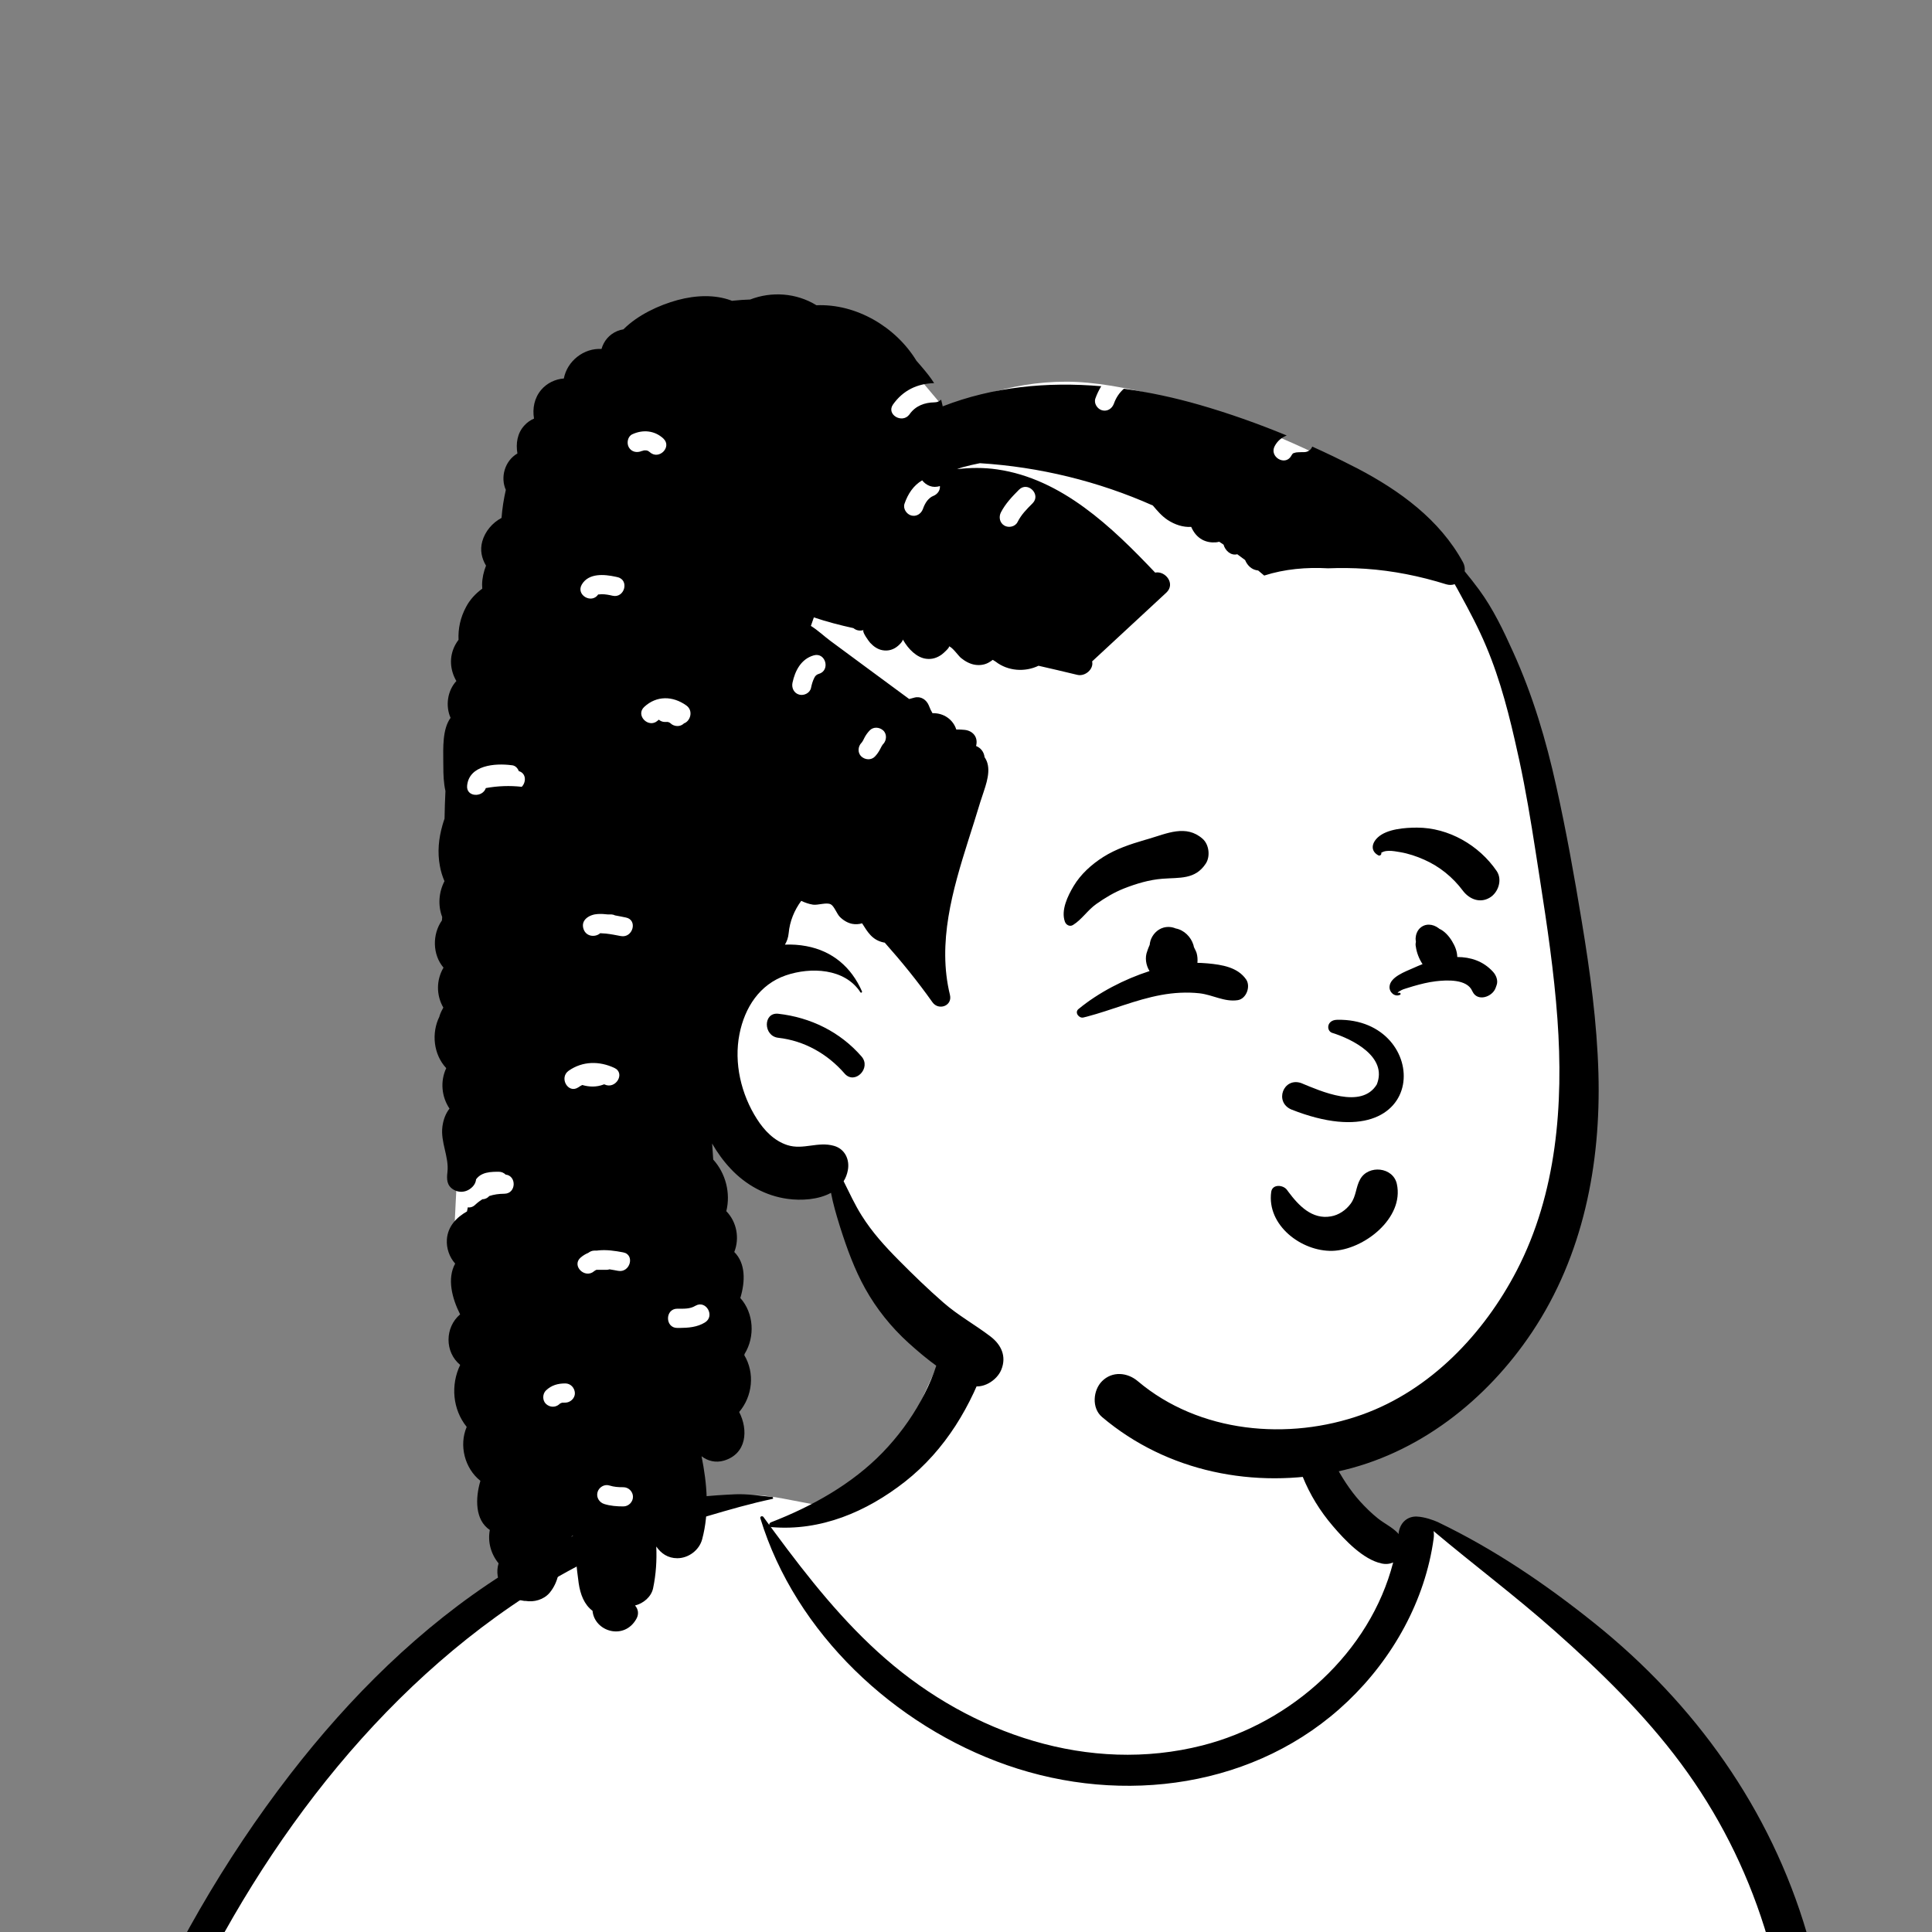 <svg width="32" height="32" viewBox="0 0 32 32" fill="none" xmlns="http://www.w3.org/2000/svg">
<rect x="0" y="0" width="32" height="32" fill="#808080" stroke="none"/>
<g clip-path="url(#clip0)">
<path fill-rule="evenodd" clip-rule="evenodd" d="M30.991 44.223C30.83 43.317 30.683 42.409 30.55 41.499C30.486 41.067 30.424 40.635 30.369 40.202C30.33 39.898 30.271 39.551 30.477 39.326C30.767 39.01 31.031 38.739 31.067 38.286C31.1 37.86 30.956 37.395 30.866 36.981C30.677 36.113 30.442 35.256 30.182 34.407C29.918 33.544 29.628 32.69 29.334 31.837C29.06 31.039 28.796 30.235 28.438 29.47C27.759 28.018 26.611 26.943 25.191 26.225C24.838 26.046 24.118 25.409 23.749 25.266C23.41 25.135 23.412 25.518 23.078 25.374C22.811 25.258 22.563 25.104 22.413 24.847C22.251 24.567 21.844 24.176 21.782 23.85C21.651 23.16 21.793 22.572 21.301 22.052C20.864 21.591 20.276 21.275 19.668 21.105C18.33 20.732 16.547 20.993 15.739 22.237C15.354 22.83 15.219 23.548 14.699 24.033C14.245 24.456 14.347 24.745 13.758 24.963C13.725 24.976 12.822 24.782 12.789 24.794C12.145 24.657 11.53 25.042 10.94 25.266C10.059 25.599 9.221 26.034 8.434 26.55C6.847 27.59 5.487 28.942 4.366 30.471C3.236 32.012 2.359 33.74 1.735 35.546C1.583 35.984 1.447 36.428 1.327 36.877C1.259 37.128 1.187 37.388 1.269 37.645C1.336 37.855 1.485 38.011 1.66 38.138C1.897 38.309 2.373 38.42 2.364 38.763C2.357 39.025 2.268 39.3 2.225 39.558C2.173 39.866 2.131 40.175 2.089 40.484C1.896 41.891 1.746 43.305 1.68 44.723C1.615 46.12 1.561 47.545 1.658 48.941C1.664 49.033 1.691 49.117 1.736 49.189C1.694 49.205 1.691 49.282 1.743 49.292C1.779 49.3 1.815 49.308 1.851 49.315C1.925 49.372 2.019 49.407 2.126 49.41C2.199 49.413 2.272 49.416 2.345 49.419C3.112 49.58 3.88 49.732 4.657 49.846C5.602 49.986 6.55 50.1 7.501 50.192C9.455 50.382 11.394 50.319 13.351 50.217C15.304 50.115 17.256 50.091 19.212 50.142C21.169 50.193 23.126 50.278 25.084 50.312C27.271 50.351 29.455 50.292 31.636 50.118C31.935 50.094 32.12 49.856 32.061 49.559C31.707 47.779 31.307 46.011 30.991 44.223Z" fill="white"/>
<path fill-rule="evenodd" clip-rule="evenodd" d="M12.178 24.75C12.38 24.742 12.587 24.774 12.789 24.794C12.806 24.796 12.813 24.823 12.793 24.827C12.432 24.903 12.075 25.006 11.72 25.111L11.568 25.156C11.168 25.274 10.78 25.396 10.393 25.554C9.621 25.869 8.888 26.293 8.214 26.781C5.616 28.66 3.737 31.504 2.55 34.449C2.228 35.249 1.955 36.068 1.734 36.902C1.68 37.105 1.63 37.308 1.582 37.512C1.568 37.572 1.506 37.725 1.54 37.787C1.57 37.841 1.685 37.874 1.739 37.903L1.921 37.997C2.274 38.179 2.864 38.479 2.923 38.508L3.015 38.553C4.523 39.293 6.133 39.92 7.83 39.963L7.843 39.818C7.919 39.017 8.018 38.212 8.235 37.435C8.247 37.393 8.3 37.407 8.304 37.444C8.425 38.364 8.387 39.29 8.344 40.214C8.27 41.85 8.171 43.485 8.083 45.12C8.039 45.938 7.982 46.756 7.93 47.574C7.879 48.393 7.862 49.232 7.745 50.044C7.718 50.225 7.506 50.324 7.346 50.305C7.168 50.284 7.032 50.127 7.031 49.948C7.029 49.474 7.088 48.995 7.121 48.523C7.152 48.075 7.186 47.626 7.221 47.178C7.347 45.542 7.492 43.907 7.626 42.272C7.674 41.691 7.725 41.112 7.778 40.532C5.981 40.474 4.302 39.808 2.7 39.03C2.677 39.557 2.621 40.083 2.566 40.607C2.415 42.07 2.282 43.533 2.182 45.001C2.131 45.743 2.095 46.485 2.063 47.228C2.047 47.593 2.034 47.958 2.024 48.323C2.021 48.444 2.018 48.566 2.016 48.688L2.01 48.967C2.006 49.143 1.988 49.307 1.839 49.435C1.688 49.566 1.484 49.573 1.335 49.435C1.135 49.251 1.17 49 1.176 48.753C1.181 48.544 1.187 48.336 1.194 48.127C1.208 47.71 1.225 47.293 1.247 46.876C1.322 45.418 1.472 43.967 1.668 42.521L1.744 41.963C1.887 40.925 2.044 39.864 2.363 38.864C2.238 38.803 2.115 38.74 1.991 38.678C1.772 38.567 1.546 38.463 1.333 38.34C1.164 38.243 1.018 38.11 0.971 37.913C0.919 37.694 0.999 37.455 1.052 37.241L1.057 37.222C1.109 37.007 1.165 36.793 1.225 36.58C1.465 35.715 1.763 34.867 2.111 34.04C2.808 32.383 3.708 30.81 4.807 29.387C5.797 28.107 6.965 26.945 8.335 26.074C9.005 25.648 9.719 25.299 10.473 25.052C10.826 24.936 11.21 24.836 11.579 24.794C11.779 24.772 11.978 24.759 12.178 24.75ZM15.762 22.126C16.002 21.868 16.48 22.135 16.364 22.477C16.093 23.281 15.661 24.015 14.986 24.544C14.352 25.04 13.595 25.363 12.781 25.294C12.775 25.294 12.769 25.292 12.765 25.29L12.835 25.385C13.386 26.131 13.967 26.866 14.668 27.475C16.095 28.717 18.038 29.387 19.915 28.91C21.392 28.535 22.692 27.367 23.075 25.879C23.02 25.904 22.955 25.912 22.883 25.896C22.577 25.83 22.274 25.508 22.077 25.277C21.863 25.027 21.697 24.757 21.574 24.453C21.351 23.895 21.279 23.176 21.584 22.636C21.622 22.569 21.709 22.606 21.716 22.671L21.728 22.773C21.787 23.279 21.86 23.769 22.099 24.231C22.216 24.457 22.356 24.678 22.526 24.867C22.618 24.968 22.716 25.065 22.823 25.15C22.927 25.233 23.053 25.292 23.147 25.387L23.164 25.406L23.164 25.402C23.188 25.202 23.328 25.113 23.466 25.119C23.599 25.124 23.755 25.183 23.816 25.211L23.822 25.214C24.75 25.66 25.606 26.241 26.41 26.886C28.075 28.22 29.322 29.963 29.926 32.016C30.223 33.024 30.393 34.062 30.573 35.096L30.683 35.729C30.851 36.683 31.038 37.656 31.417 38.543C31.515 38.773 31.439 38.988 31.199 39.078C30.899 39.191 30.599 39.3 30.297 39.408C30.445 40.043 30.535 40.7 30.646 41.339C30.882 42.695 31.171 44.043 31.418 45.398C31.545 46.09 31.659 46.785 31.786 47.478C31.846 47.812 31.91 48.145 31.972 48.479C32.005 48.658 32.035 48.839 32.067 49.019L32.073 49.049C32.091 49.144 32.114 49.242 32.088 49.337C32.058 49.445 31.973 49.522 31.898 49.6C31.836 49.664 31.746 49.664 31.67 49.629L31.645 49.618C31.509 49.554 31.402 49.49 31.354 49.337C31.323 49.24 31.312 49.13 31.292 49.03C31.254 48.838 31.218 48.646 31.183 48.453C31.115 48.068 31.048 47.682 30.982 47.296L30.921 46.934C30.712 45.688 30.513 44.434 30.412 43.174C30.367 42.615 30.32 42.057 30.272 41.498L30.236 41.08C30.191 40.55 30.136 40.006 30.128 39.469L29.948 39.533L29.069 39.844C28.85 39.921 28.573 40.079 28.338 40.05C28.223 40.036 28.136 40 28.068 39.934C28.149 41.077 28.259 42.218 28.405 43.354C28.538 44.387 28.685 45.418 28.859 46.445C28.945 46.954 29.034 47.462 29.13 47.968C29.178 48.222 29.228 48.475 29.279 48.728C29.304 48.854 29.335 48.98 29.355 49.107C29.377 49.253 29.337 49.342 29.256 49.462C29.189 49.56 29.056 49.611 28.947 49.543C28.804 49.453 28.729 49.375 28.687 49.211C28.649 49.062 28.625 48.907 28.596 48.756C28.541 48.477 28.488 48.199 28.437 47.92C28.33 47.336 28.232 46.751 28.143 46.164C27.834 44.096 27.637 42.012 27.538 39.923C27.488 38.893 27.473 37.862 27.482 36.831C27.486 36.302 27.504 35.772 27.541 35.244C27.579 34.711 27.658 34.188 27.728 33.659C27.73 33.64 27.757 33.639 27.758 33.659C27.791 34.252 27.843 34.844 27.869 35.438C27.893 36.005 27.904 36.573 27.923 37.14C27.949 37.886 27.984 38.632 28.031 39.377C28.116 39.285 28.244 39.231 28.371 39.252C28.556 39.213 28.756 39.116 28.932 39.057L29.598 38.834C29.948 38.718 30.297 38.602 30.649 38.489C30.335 37.433 30.12 36.36 29.936 35.273L29.854 34.783C29.692 33.821 29.517 32.857 29.224 31.925C28.915 30.944 28.453 30.033 27.84 29.207C27.237 28.394 26.502 27.678 25.745 27.008C25.098 26.434 24.405 25.916 23.744 25.359C23.751 25.396 23.752 25.436 23.746 25.481C23.606 26.509 23.07 27.467 22.322 28.18C20.821 29.611 18.598 29.907 16.677 29.236C14.818 28.587 13.174 27.05 12.594 25.148C12.584 25.115 12.627 25.102 12.645 25.126C12.677 25.17 12.709 25.214 12.742 25.259C12.739 25.241 12.749 25.222 12.77 25.214C13.448 24.952 14.113 24.581 14.621 24.056C14.868 23.8 15.084 23.51 15.255 23.197C15.337 23.047 15.41 22.892 15.469 22.732L15.483 22.691C15.554 22.49 15.614 22.285 15.762 22.126Z" fill="black"/>
<path fill-rule="evenodd" clip-rule="evenodd" d="M15.272 6.322L15.615 6.73C15.425 6.864 15.245 6.999 15.076 7.135L15.076 7.134C15.858 6.624 16.725 6.322 17.661 6.322C19.463 6.322 23.125 7.871 23.953 8.988C24.363 9.543 25.127 11.245 25.523 13.095C25.841 14.582 26.314 18.783 25.841 20.362C25.235 22.382 23.243 24.249 21.188 24.249C19.134 24.249 15.944 22.766 13.674 19.514C13.571 19.365 12.379 19.193 11.528 18.635L11.752 21.095L11.921 22.527L11.884 22.629C11.275 24.276 10.792 25.136 10.436 25.207C10.072 25.28 9.332 24.684 8.215 23.419L8.073 22.82C7.71 21.291 7.529 20.471 7.529 20.358L7.529 20.338C7.534 20.079 7.623 18.615 7.625 18.221L7.625 12.314C8.827 8.319 9.973 6.322 11.064 6.322H15.272Z" fill="white"/>
<path fill-rule="evenodd" clip-rule="evenodd" d="M12.425 4.961C12.778 4.824 13.188 4.85 13.523 5.056C14.181 5.028 14.836 5.413 15.179 5.975C15.186 5.983 15.194 5.991 15.2 5.999L15.273 6.084C15.342 6.165 15.415 6.254 15.472 6.346C15.19 6.353 14.955 6.468 14.791 6.7C14.675 6.865 14.942 7.023 15.062 6.866L15.066 6.86C15.165 6.721 15.313 6.667 15.479 6.664C15.526 6.664 15.562 6.645 15.588 6.619C15.598 6.655 15.607 6.693 15.615 6.73C16.448 6.406 17.346 6.32 18.24 6.397C18.201 6.461 18.168 6.529 18.143 6.6C18.114 6.681 18.175 6.774 18.254 6.796C18.339 6.819 18.416 6.77 18.447 6.692L18.45 6.685C18.484 6.588 18.54 6.504 18.615 6.439C19.036 6.496 19.454 6.587 19.862 6.704C20.352 6.845 20.837 7.017 21.312 7.213C21.232 7.245 21.162 7.298 21.114 7.387C21.017 7.565 21.284 7.724 21.385 7.554L21.388 7.548C21.398 7.53 21.407 7.519 21.413 7.513L21.416 7.51L21.43 7.504L21.456 7.497L21.466 7.494C21.475 7.492 21.478 7.492 21.502 7.491C21.533 7.489 21.564 7.489 21.595 7.489C21.667 7.489 21.714 7.449 21.735 7.397C21.969 7.502 22.201 7.614 22.428 7.731L22.482 7.758C23.183 8.125 23.847 8.606 24.233 9.315C24.258 9.362 24.266 9.414 24.26 9.463C24.342 9.562 24.422 9.664 24.498 9.767C24.731 10.084 24.902 10.444 25.063 10.801C25.388 11.518 25.607 12.255 25.777 13.024C25.942 13.765 26.076 14.514 26.199 15.262C26.337 16.094 26.451 16.933 26.475 17.777C26.517 19.281 26.223 20.794 25.378 22.061C24.625 23.19 23.491 24.087 22.146 24.375C20.778 24.667 19.331 24.382 18.253 23.47C18.079 23.323 18.103 23.027 18.253 22.877C18.422 22.707 18.673 22.73 18.846 22.877C19.861 23.735 21.339 23.868 22.562 23.43C23.693 23.025 24.579 22.091 25.123 21.042C25.786 19.763 25.898 18.293 25.796 16.878C25.74 16.1 25.625 15.329 25.505 14.559L25.433 14.096C25.355 13.594 25.272 13.093 25.165 12.596L25.139 12.48C25.008 11.881 24.854 11.267 24.615 10.704C24.491 10.408 24.34 10.123 24.186 9.842C24.157 9.787 24.126 9.732 24.094 9.676C24.052 9.691 24.004 9.693 23.954 9.678C23.519 9.542 23.072 9.452 22.618 9.421C22.411 9.407 22.203 9.405 21.996 9.413C21.642 9.393 21.277 9.424 20.939 9.533C20.906 9.504 20.873 9.477 20.839 9.449C20.83 9.448 20.821 9.447 20.812 9.445C20.726 9.428 20.665 9.367 20.629 9.29C20.627 9.286 20.625 9.282 20.624 9.277C20.58 9.244 20.537 9.212 20.493 9.18C20.386 9.208 20.292 9.118 20.266 9.021C20.242 9.004 20.218 8.989 20.194 8.973C20.175 8.978 20.157 8.981 20.138 8.983C20.059 8.989 19.983 8.976 19.913 8.939C19.825 8.891 19.768 8.814 19.73 8.727C19.596 8.735 19.461 8.691 19.341 8.613C19.244 8.549 19.169 8.461 19.095 8.373C18.193 7.971 17.213 7.733 16.23 7.672C16.134 7.691 16.037 7.713 15.943 7.739C15.92 7.745 15.888 7.757 15.851 7.771C16.07 7.745 16.292 7.742 16.517 7.775C17.585 7.929 18.417 8.729 19.133 9.484C19.303 9.45 19.475 9.67 19.318 9.816L18.089 10.955C18.119 11.083 17.973 11.208 17.845 11.178C17.631 11.126 17.416 11.076 17.201 11.027C16.977 11.135 16.695 11.117 16.491 10.959C16.482 10.952 16.461 10.94 16.443 10.929C16.427 10.943 16.404 10.956 16.395 10.962C16.323 11.01 16.235 11.024 16.15 11.011C16.063 10.997 15.985 10.953 15.917 10.898C15.874 10.863 15.774 10.717 15.718 10.706L15.712 10.706C15.75 10.707 15.63 10.818 15.598 10.841C15.523 10.895 15.44 10.923 15.346 10.912C15.183 10.895 15.043 10.746 14.964 10.609L14.958 10.599L14.955 10.592L14.953 10.599C14.953 10.6 14.952 10.602 14.952 10.603C14.94 10.636 14.902 10.672 14.877 10.695C14.804 10.759 14.715 10.787 14.619 10.77C14.537 10.756 14.469 10.707 14.414 10.648L14.406 10.638C14.39 10.62 14.283 10.476 14.3 10.442L14.302 10.439L14.296 10.438C14.231 10.454 14.177 10.438 14.136 10.404C13.913 10.355 13.693 10.298 13.48 10.226C13.463 10.273 13.447 10.32 13.431 10.367C13.547 10.439 13.655 10.542 13.754 10.615C13.942 10.753 14.129 10.892 14.317 11.031L15.059 11.578L15.144 11.555C15.252 11.526 15.345 11.589 15.385 11.686L15.388 11.694C15.404 11.737 15.423 11.776 15.445 11.813C15.631 11.806 15.788 11.92 15.839 12.083C15.885 12.082 15.931 12.084 15.978 12.089C16.108 12.103 16.195 12.2 16.172 12.332L16.17 12.341L16.167 12.356C16.242 12.387 16.296 12.449 16.308 12.542C16.329 12.573 16.345 12.605 16.355 12.642C16.409 12.832 16.304 13.068 16.248 13.25L16.243 13.264C16.207 13.384 16.17 13.504 16.132 13.623L16.038 13.919C15.778 14.743 15.523 15.613 15.734 16.478C15.779 16.661 15.546 16.744 15.444 16.6C15.198 16.253 14.933 15.927 14.654 15.613L14.64 15.611C14.445 15.572 14.369 15.434 14.279 15.293C14.227 15.309 14.17 15.312 14.115 15.302C14.036 15.286 13.964 15.241 13.908 15.184C13.861 15.135 13.817 15.01 13.761 14.979C13.69 14.941 13.549 14.996 13.465 14.984C13.396 14.973 13.332 14.95 13.271 14.921C13.157 15.076 13.081 15.258 13.063 15.455C13.056 15.53 13.033 15.593 13.001 15.646C13.12 15.641 13.239 15.649 13.356 15.671C13.79 15.752 14.101 16.02 14.277 16.42C14.284 16.437 14.261 16.451 14.251 16.435C13.991 16.035 13.426 16.015 13.016 16.155C12.58 16.305 12.335 16.689 12.248 17.127C12.153 17.607 12.275 18.125 12.537 18.534C12.658 18.724 12.823 18.897 13.043 18.967C13.305 19.05 13.546 18.902 13.814 18.979C13.996 19.031 14.076 19.207 14.043 19.383C14.03 19.452 14.006 19.513 13.973 19.565C14.069 19.756 14.158 19.953 14.272 20.133C14.447 20.412 14.658 20.643 14.889 20.876C15.127 21.116 15.37 21.352 15.625 21.574C15.869 21.788 16.149 21.94 16.405 22.136C16.585 22.273 16.674 22.466 16.585 22.686C16.512 22.868 16.265 23.023 16.066 22.941C15.684 22.783 15.349 22.515 15.044 22.239C14.762 21.983 14.516 21.677 14.331 21.344C14.155 21.03 14.026 20.674 13.917 20.331L13.904 20.289C13.853 20.125 13.799 19.942 13.764 19.757C13.554 19.872 13.27 19.888 13.045 19.857C12.683 19.808 12.352 19.625 12.103 19.359C11.986 19.235 11.883 19.094 11.795 18.941C11.803 19.034 11.807 19.124 11.813 19.206C12.02 19.434 12.104 19.762 12.03 20.061C12.204 20.24 12.252 20.509 12.162 20.737C12.352 20.926 12.345 21.226 12.262 21.499C12.487 21.75 12.508 22.142 12.333 22.425L12.328 22.446C12.505 22.742 12.465 23.126 12.243 23.387C12.395 23.682 12.371 24.078 11.992 24.192C11.854 24.233 11.72 24.198 11.62 24.12C11.711 24.576 11.752 25.038 11.63 25.495C11.582 25.676 11.404 25.809 11.218 25.809C11.062 25.809 10.949 25.73 10.87 25.615C10.88 25.844 10.866 26.075 10.817 26.308C10.787 26.448 10.657 26.558 10.518 26.592C10.568 26.648 10.588 26.73 10.54 26.814C10.338 27.174 9.847 27.025 9.814 26.68C9.676 26.577 9.612 26.407 9.585 26.224C9.546 25.957 9.532 25.694 9.488 25.43L9.471 25.445L9.463 25.453L9.46 25.472C9.435 25.602 9.361 25.694 9.266 25.748C9.286 25.976 9.248 26.208 9.104 26.381C9.007 26.496 8.844 26.541 8.703 26.516C8.694 26.517 8.685 26.517 8.676 26.515C8.358 26.473 8.174 26.171 8.258 25.894C8.13 25.737 8.076 25.538 8.113 25.341C7.866 25.177 7.871 24.817 7.957 24.527C7.697 24.322 7.599 23.939 7.73 23.634C7.495 23.343 7.463 22.938 7.622 22.607C7.364 22.395 7.366 21.986 7.621 21.77C7.485 21.5 7.403 21.176 7.539 20.929C7.443 20.823 7.391 20.672 7.402 20.526C7.418 20.312 7.56 20.164 7.735 20.065L7.748 19.998C7.789 20.003 7.833 19.992 7.872 19.954C7.91 19.918 7.95 19.888 7.99 19.863C8.037 19.863 8.076 19.842 8.104 19.81C8.181 19.784 8.263 19.773 8.355 19.772C8.552 19.77 8.559 19.474 8.375 19.455C8.346 19.426 8.306 19.408 8.263 19.408L8.229 19.408C8.15 19.409 8.07 19.413 7.996 19.445C7.949 19.465 7.912 19.496 7.885 19.534C7.88 19.591 7.849 19.648 7.781 19.695C7.704 19.749 7.598 19.756 7.515 19.706C7.398 19.638 7.397 19.53 7.411 19.414C7.44 19.159 7.293 18.919 7.328 18.657C7.344 18.542 7.382 18.442 7.445 18.362C7.313 18.164 7.289 17.909 7.391 17.692C7.179 17.464 7.143 17.112 7.278 16.838C7.28 16.831 7.281 16.824 7.283 16.818C7.299 16.771 7.32 16.729 7.343 16.689C7.224 16.483 7.225 16.231 7.346 16.027C7.163 15.814 7.157 15.475 7.32 15.245C7.321 15.226 7.323 15.207 7.324 15.188C7.25 14.995 7.268 14.775 7.362 14.595C7.328 14.517 7.302 14.433 7.286 14.344C7.243 14.114 7.265 13.891 7.329 13.666C7.339 13.631 7.35 13.595 7.363 13.56C7.365 13.406 7.371 13.253 7.378 13.101C7.348 12.971 7.343 12.829 7.343 12.697L7.342 12.612C7.341 12.394 7.326 12.075 7.463 11.89C7.375 11.691 7.411 11.439 7.559 11.28C7.455 11.102 7.434 10.884 7.538 10.686C7.554 10.654 7.574 10.625 7.595 10.597C7.586 10.416 7.624 10.229 7.721 10.05C7.783 9.932 7.877 9.831 7.988 9.75C7.986 9.726 7.985 9.702 7.985 9.679C7.987 9.573 8.011 9.468 8.05 9.369C7.979 9.249 7.947 9.113 7.988 8.967C8.034 8.801 8.155 8.659 8.307 8.578C8.319 8.422 8.343 8.267 8.378 8.114C8.285 7.907 8.359 7.633 8.57 7.511C8.542 7.345 8.567 7.173 8.688 7.044C8.733 6.995 8.787 6.958 8.845 6.933C8.817 6.766 8.849 6.593 8.964 6.457C9.058 6.346 9.197 6.279 9.339 6.269C9.394 5.979 9.671 5.762 9.963 5.78C9.999 5.652 10.087 5.541 10.222 5.484C10.257 5.47 10.291 5.46 10.326 5.455C10.564 5.216 10.917 5.053 11.223 4.97C11.531 4.887 11.842 4.879 12.105 4.975L12.125 4.983L12.146 4.98C12.239 4.97 12.332 4.964 12.425 4.961ZM10.092 24.604C10.01 24.578 9.919 24.634 9.897 24.715C9.873 24.8 9.925 24.885 10.008 24.911C10.11 24.943 10.218 24.951 10.325 24.951C10.411 24.951 10.484 24.878 10.484 24.792C10.484 24.705 10.411 24.633 10.325 24.633C10.238 24.633 10.174 24.629 10.092 24.604ZM9.363 22.914C9.24 22.914 9.135 22.943 9.044 23.029C8.983 23.087 8.982 23.197 9.044 23.254C9.107 23.312 9.198 23.315 9.262 23.26L9.274 23.249C9.276 23.248 9.277 23.247 9.278 23.246C9.283 23.242 9.288 23.239 9.294 23.236L9.284 23.243C9.276 23.249 9.294 23.239 9.304 23.235L9.307 23.234L9.308 23.233L9.317 23.233C9.332 23.232 9.347 23.232 9.363 23.232C9.446 23.232 9.525 23.159 9.522 23.073C9.518 22.987 9.452 22.914 9.363 22.914ZM11.676 21.904C11.848 21.799 11.695 21.529 11.522 21.626L11.516 21.629C11.427 21.684 11.318 21.676 11.218 21.676C11.013 21.677 11.013 21.995 11.218 21.995L11.252 21.995C11.399 21.994 11.548 21.983 11.676 21.904ZM10.321 20.743C10.191 20.718 10.045 20.696 9.908 20.711L9.886 20.714H9.844C9.807 20.714 9.772 20.729 9.743 20.752C9.698 20.77 9.656 20.796 9.617 20.829C9.462 20.964 9.688 21.188 9.842 21.054C9.85 21.047 9.86 21.041 9.871 21.036L9.88 21.032H10.05C10.065 21.032 10.08 21.029 10.095 21.024C10.15 21.032 10.202 21.043 10.237 21.049C10.437 21.087 10.522 20.78 10.321 20.743ZM10.176 17.688C9.927 17.572 9.651 17.573 9.42 17.734C9.255 17.849 9.408 18.119 9.575 18.012L9.58 18.009C9.601 17.994 9.622 17.982 9.644 17.971C9.761 18.005 9.879 18.007 9.992 17.965L10.007 17.959L10.015 17.963C10.2 18.048 10.362 17.774 10.176 17.688ZM12.891 17.189C12.639 17.161 12.637 16.763 12.891 16.791C13.427 16.852 13.914 17.09 14.27 17.499C14.435 17.69 14.163 17.968 13.994 17.787L13.989 17.781C13.705 17.455 13.323 17.238 12.891 17.189ZM10.069 15.146C10.013 15.139 9.957 15.136 9.902 15.139C9.77 15.145 9.609 15.233 9.667 15.393C9.714 15.52 9.866 15.525 9.941 15.457C9.973 15.458 10.004 15.46 10.035 15.463C10.118 15.472 10.2 15.488 10.282 15.504C10.482 15.543 10.568 15.237 10.367 15.197L10.278 15.179C10.248 15.174 10.218 15.168 10.188 15.162C10.169 15.153 10.15 15.147 10.129 15.146L10.118 15.146H10.069ZM8.488 12.676L8.47 12.674C8.201 12.639 7.77 12.671 7.737 13.013C7.719 13.203 7.993 13.214 8.047 13.053C8.245 13.017 8.445 13.01 8.642 13.032C8.717 12.955 8.718 12.808 8.593 12.772C8.575 12.724 8.538 12.684 8.488 12.676ZM14.629 12.099C14.567 12.042 14.465 12.034 14.404 12.099C14.369 12.136 14.339 12.177 14.316 12.223L14.301 12.253C14.298 12.258 14.295 12.263 14.293 12.268C14.287 12.278 14.281 12.286 14.276 12.295L14.272 12.299C14.271 12.301 14.269 12.303 14.267 12.305C14.209 12.365 14.202 12.471 14.267 12.53C14.329 12.587 14.43 12.595 14.492 12.53C14.527 12.493 14.556 12.451 14.579 12.406L14.595 12.375C14.597 12.37 14.6 12.365 14.603 12.36C14.608 12.351 14.614 12.342 14.62 12.333L14.626 12.327C14.627 12.326 14.628 12.325 14.629 12.324C14.686 12.263 14.693 12.158 14.629 12.099ZM11.367 11.684C11.143 11.525 10.876 11.518 10.67 11.709C10.522 11.847 10.74 12.068 10.89 11.939L10.895 11.934C10.901 11.929 10.906 11.924 10.912 11.92C10.939 11.943 10.973 11.958 11.012 11.958C11.022 11.958 11.032 11.958 11.042 11.958L11.058 11.958L11.066 11.959L11.067 11.959L11.074 11.962C11.087 11.968 11.105 11.977 11.08 11.962C11.086 11.965 11.091 11.968 11.096 11.972L11.105 11.98C11.165 12.037 11.269 12.044 11.329 11.981C11.434 11.946 11.49 11.771 11.367 11.684ZM13.558 11.163L13.562 11.162C13.759 11.105 13.675 10.798 13.478 10.855C13.268 10.915 13.168 11.11 13.126 11.309C13.108 11.394 13.151 11.482 13.237 11.505C13.316 11.527 13.415 11.479 13.433 11.394C13.445 11.335 13.46 11.284 13.482 11.238L13.496 11.211C13.503 11.199 13.505 11.197 13.527 11.178C13.53 11.175 13.547 11.167 13.558 11.163ZM10.229 9.56L10.199 9.553C10.007 9.511 9.753 9.489 9.638 9.679C9.532 9.852 9.798 10.009 9.908 9.846C9.909 9.846 9.911 9.846 9.913 9.846L9.917 9.846L9.966 9.842C10.027 9.842 10.086 9.853 10.145 9.867C10.344 9.914 10.429 9.607 10.229 9.56ZM17.103 8.336C17.248 8.191 17.023 7.966 16.878 8.111C16.763 8.226 16.653 8.342 16.578 8.487C16.539 8.564 16.558 8.66 16.635 8.705C16.706 8.747 16.814 8.725 16.853 8.648C16.917 8.522 16.999 8.44 17.103 8.336ZM15.274 7.956C15.13 8.04 15.038 8.18 14.982 8.342C14.953 8.423 15.014 8.516 15.093 8.538C15.177 8.561 15.255 8.511 15.285 8.434L15.288 8.426C15.303 8.383 15.327 8.332 15.357 8.294C15.383 8.261 15.422 8.228 15.452 8.217C15.524 8.19 15.575 8.125 15.568 8.05C15.45 8.09 15.341 8.041 15.274 7.956ZM10.987 7.263C10.842 7.129 10.648 7.112 10.473 7.193C10.395 7.229 10.376 7.341 10.416 7.41C10.463 7.49 10.556 7.504 10.634 7.468C10.614 7.477 10.65 7.465 10.666 7.46C10.668 7.461 10.694 7.46 10.703 7.46L10.714 7.461C10.714 7.461 10.711 7.461 10.706 7.46C10.713 7.462 10.721 7.464 10.729 7.467L10.738 7.47C10.733 7.469 10.755 7.483 10.761 7.488L10.762 7.488C10.912 7.628 11.137 7.403 10.987 7.263Z" fill="black"/>
<path fill-rule="evenodd" clip-rule="evenodd" d="M22.53 19.53C22.666 19.289 23.073 19.328 23.136 19.609C23.262 20.178 22.583 20.704 22.068 20.718C21.555 20.73 20.98 20.294 21.055 19.743C21.073 19.607 21.255 19.623 21.317 19.709L21.341 19.742C21.51 19.968 21.732 20.203 22.045 20.147C22.174 20.125 22.292 20.044 22.37 19.939C22.465 19.813 22.454 19.663 22.53 19.53ZM19.272 15.364C19.342 15.345 19.412 15.352 19.473 15.378C19.611 15.403 19.726 15.518 19.766 15.649C19.769 15.66 19.773 15.671 19.776 15.682L19.783 15.699L19.766 15.657C19.774 15.698 19.807 15.742 19.819 15.783C19.834 15.834 19.838 15.892 19.833 15.948C19.877 15.948 19.92 15.95 19.964 15.954L20.006 15.957C20.241 15.979 20.5 16.02 20.64 16.223C20.718 16.337 20.645 16.544 20.5 16.566C20.279 16.599 20.088 16.477 19.867 16.452C19.658 16.429 19.439 16.442 19.233 16.48C18.807 16.558 18.416 16.73 18.001 16.839L17.944 16.853L17.944 16.853C17.873 16.87 17.793 16.771 17.863 16.713C18.195 16.44 18.621 16.219 19.04 16.084C18.979 15.987 18.96 15.859 19.002 15.754C19.008 15.733 19.017 15.712 19.025 15.691L19.043 15.648C19.044 15.627 19.048 15.607 19.054 15.588L19.055 15.581L19.055 15.582C19.087 15.48 19.168 15.393 19.272 15.364ZM23.513 15.379C23.604 15.288 23.732 15.302 23.827 15.373L23.839 15.383C23.929 15.423 24.003 15.51 24.051 15.59C24.102 15.674 24.135 15.759 24.137 15.851C24.357 15.852 24.567 15.918 24.729 16.096C24.781 16.153 24.817 16.241 24.788 16.319L24.771 16.366C24.717 16.512 24.473 16.597 24.39 16.424L24.386 16.416C24.298 16.211 23.96 16.232 23.78 16.253C23.655 16.268 23.531 16.299 23.41 16.334C23.368 16.346 23.325 16.36 23.283 16.373L23.241 16.387C23.218 16.394 23.101 16.458 23.174 16.443C23.194 16.439 23.209 16.467 23.189 16.477C23.102 16.518 23.009 16.436 23.015 16.342C23.025 16.18 23.282 16.091 23.406 16.035L23.413 16.032C23.461 16.01 23.511 15.989 23.562 15.969C23.533 15.926 23.509 15.879 23.489 15.827C23.471 15.779 23.458 15.732 23.451 15.681C23.445 15.655 23.445 15.63 23.451 15.605L23.452 15.598C23.449 15.581 23.447 15.564 23.447 15.547L23.447 15.54H23.447C23.45 15.479 23.474 15.419 23.513 15.379ZM22.061 17.106C22.41 17.214 22.986 17.508 22.804 17.962C22.55 18.379 21.876 18.073 21.549 17.938C21.256 17.841 21.103 18.252 21.387 18.376C23.731 19.304 23.723 16.855 22.146 16.891C21.972 16.895 21.966 17.07 22.061 17.106ZM18.959 13.913L19.018 13.896C19.328 13.806 19.644 13.651 19.919 13.893C20.027 13.988 20.049 14.185 19.972 14.303C19.796 14.573 19.535 14.532 19.251 14.555C19.034 14.572 18.821 14.636 18.619 14.715C18.454 14.78 18.301 14.872 18.157 14.974C18.015 15.074 17.918 15.231 17.772 15.321C17.719 15.354 17.657 15.32 17.638 15.266C17.57 15.076 17.685 14.839 17.782 14.677C17.9 14.479 18.08 14.317 18.274 14.194C18.486 14.06 18.721 13.983 18.959 13.913ZM23.47 13.708C23.993 13.708 24.497 13.999 24.789 14.426C24.889 14.571 24.816 14.786 24.673 14.869C24.513 14.963 24.342 14.895 24.236 14.761L24.23 14.753C24.062 14.529 23.846 14.353 23.589 14.239C23.464 14.183 23.326 14.137 23.19 14.114L23.147 14.107C23.085 14.096 23.014 14.087 22.959 14.096C22.929 14.1 22.902 14.11 22.877 14.125C22.889 14.151 22.857 14.183 22.829 14.167C22.699 14.096 22.715 13.968 22.822 13.869C22.974 13.729 23.274 13.708 23.47 13.708Z" fill="black"/>
</g>
</svg>
